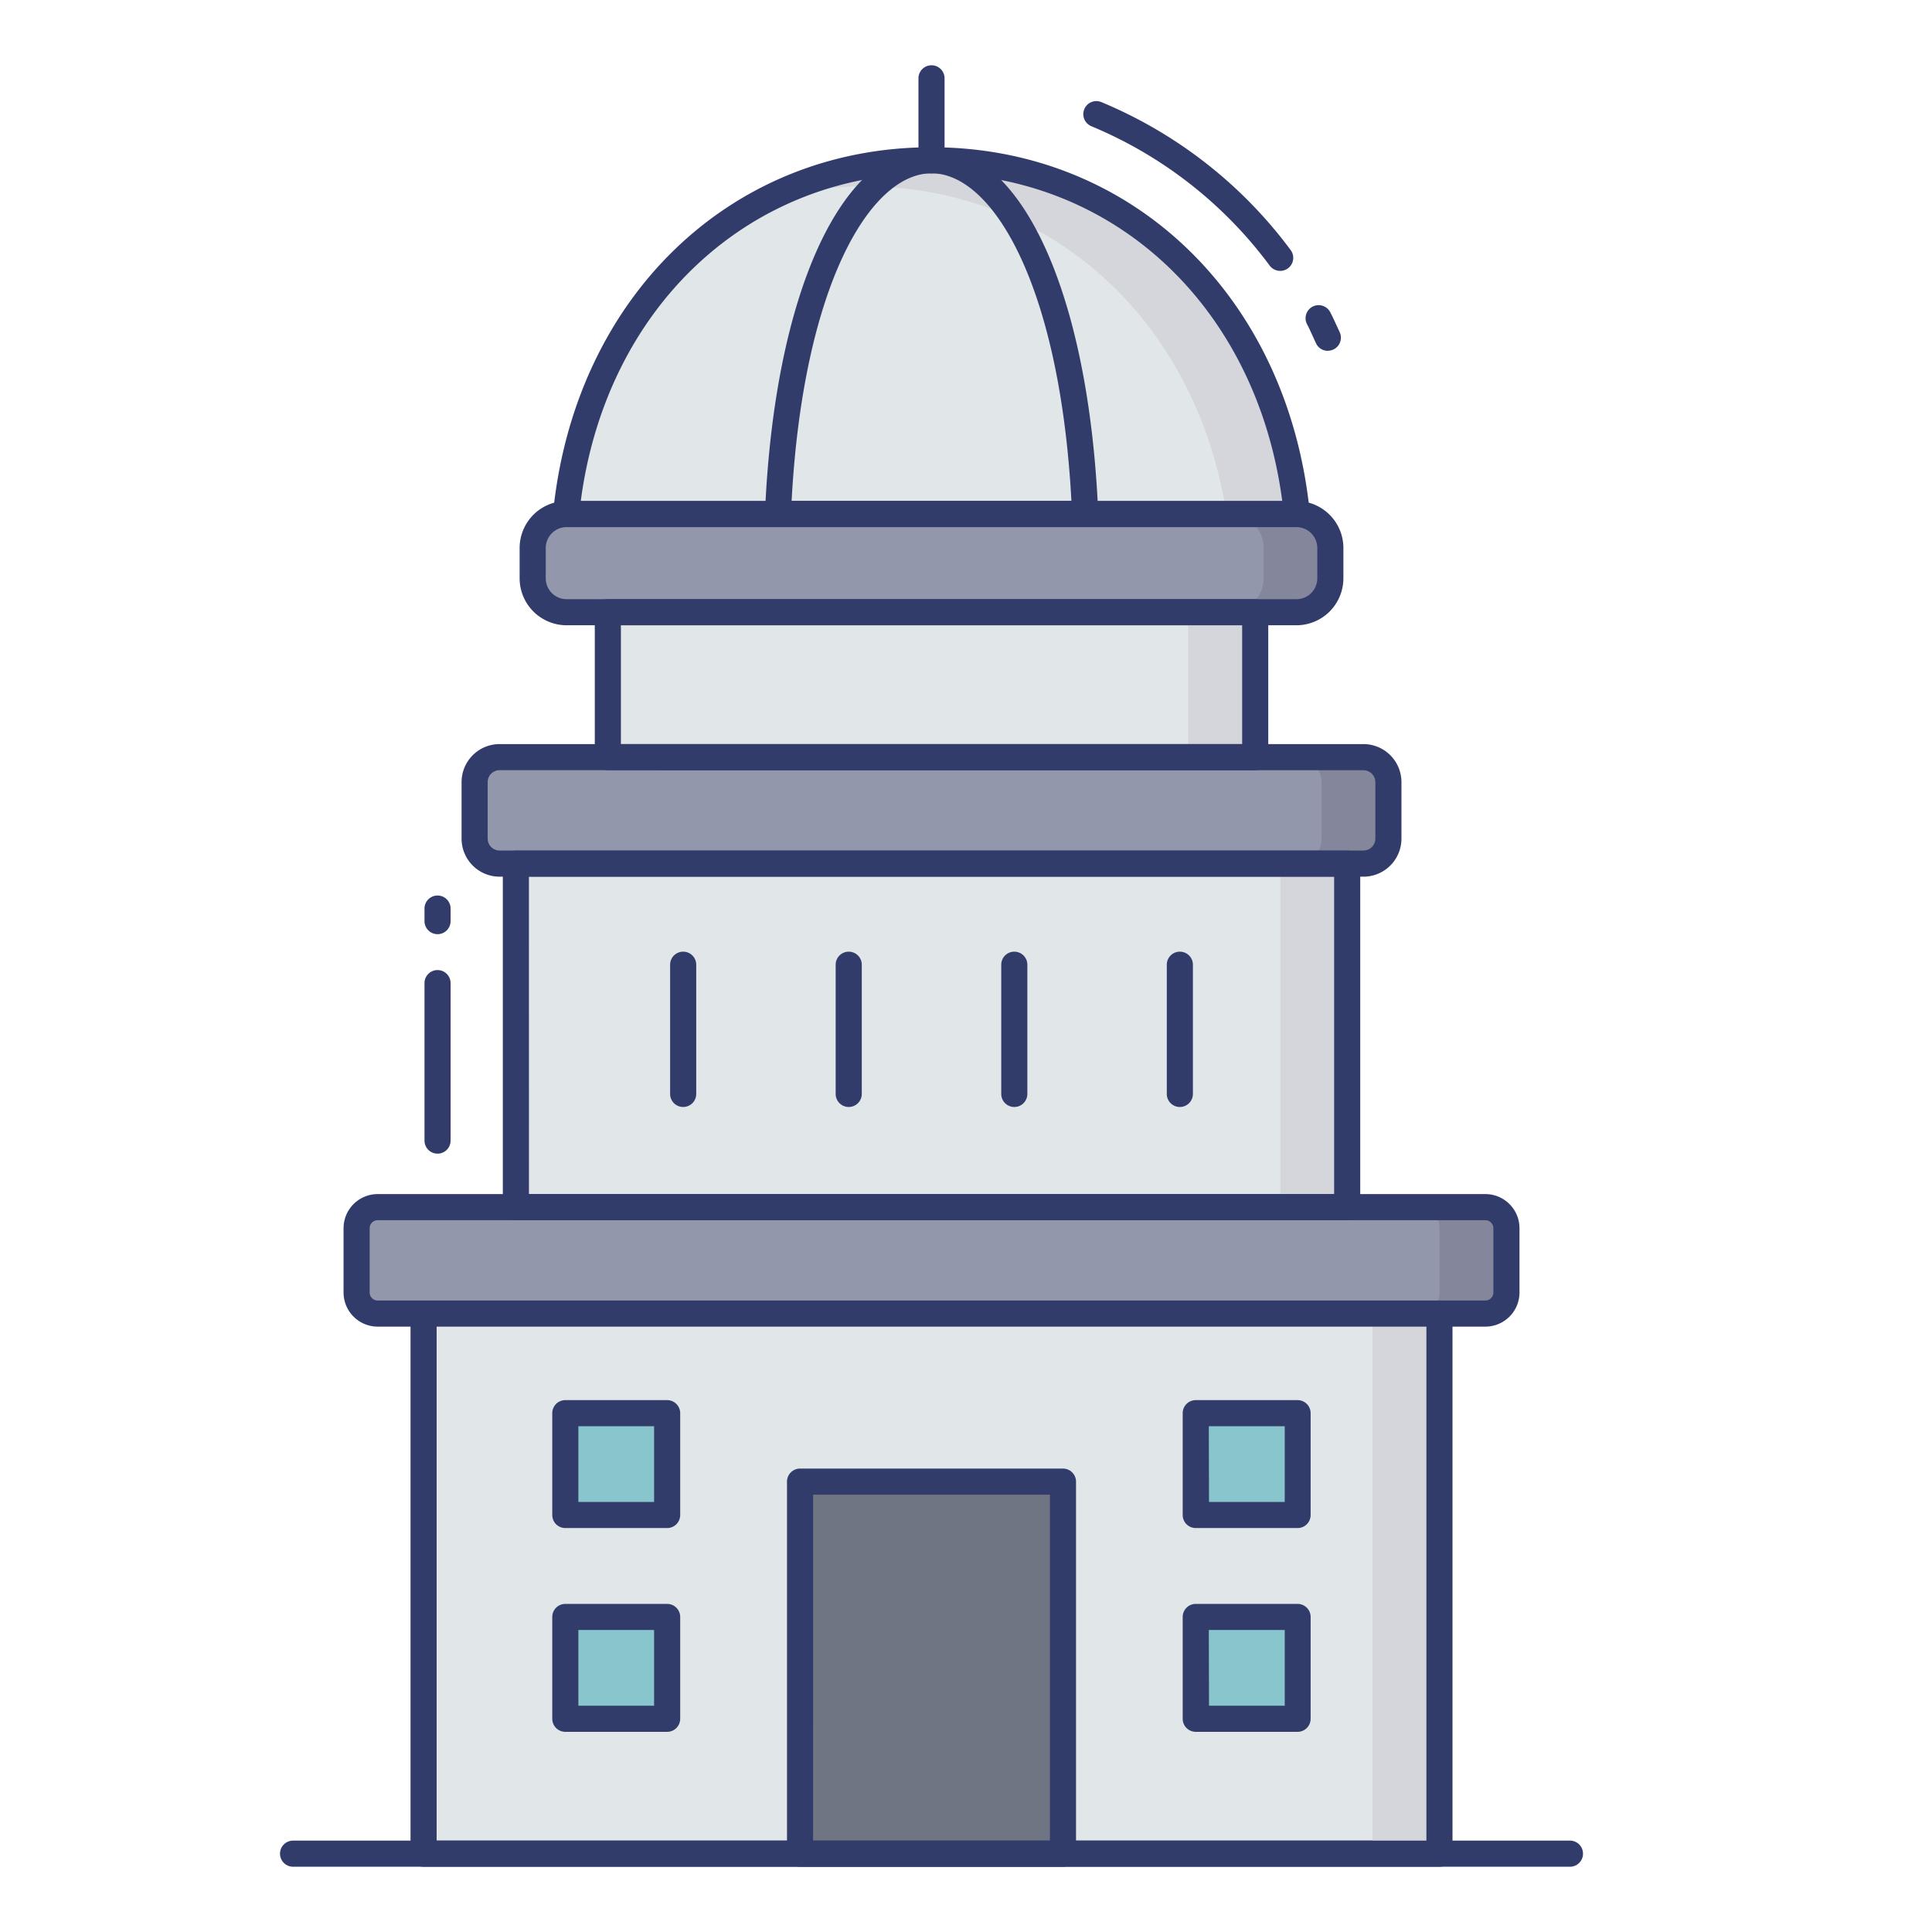<svg id="color_line" height="512" viewBox="0 0 74 74" width="512" xmlns="http://www.w3.org/2000/svg" data-name="color line"><rect fill="#9297ab" height="4.077" rx=".956" width="35" x="18.179" y="29.002"/><path d="m50.955 21v1.14a1.3 1.3 0 0 1 -1.29 1.31h-27.972a1.3 1.3 0 0 1 -1.29-1.31v-1.14a1.3 1.3 0 0 1 1.29-1.31h27.972a1.3 1.3 0 0 1 1.29 1.31z" fill="#9297ab"/><rect fill="#9297ab" height="4.077" rx=".807" width="44.039" x="13.66" y="46.236"/><rect fill="#9297ab" height="4.077" rx=".956" width="35" x="18.179" y="29.002"/><path d="m55.134 50.315v20.685h-38.91v-20.685" fill="#e1e6e9"/><path d="m60.133 71.5h-48.908a.5.5 0 0 1 0-1h48.908a.5.5 0 0 1 0 1z" fill="#323c6b"/><path d="m19.759 33.079h31.84v13.158h-31.84z" fill="#e1e6e9"/><path d="m23.282 23.449h24.795v5.551h-24.795z" fill="#e1e6e9"/><path d="m30.644 56.75h10.071v14.25h-10.071z" fill="#707583"/><path d="m40.714 71.5h-10.07a.5.5 0 0 1 -.5-.5v-14.25a.5.5 0 0 1 .5-.5h10.07a.5.5 0 0 1 .5.5v14.25a.5.5 0 0 1 -.5.5zm-9.571-1h9.071v-13.25h-9.07z" fill="#323c6b"/><path d="m21.651 54.125h3.903v3.903h-3.903z" fill="#89c5cd"/><path d="m25.553 58.528h-3.9a.5.5 0 0 1 -.5-.5v-3.9a.5.5 0 0 1 .5-.5h3.9a.5.5 0 0 1 .5.5v3.9a.5.5 0 0 1 -.5.5zm-3.4-1h2.9v-2.9h-2.9z" fill="#323c6b"/><path d="m21.651 61.931h3.903v3.903h-3.903z" fill="#89c5cd"/><path d="m25.553 66.333h-3.9a.5.5 0 0 1 -.5-.5v-3.9a.5.5 0 0 1 .5-.5h3.9a.5.5 0 0 1 .5.5v3.9a.5.5 0 0 1 -.5.5zm-3.4-1h2.9v-2.9h-2.9z" fill="#323c6b"/><path d="m49.674 19.69h-27.99c.82-8.169 6.778-13.552 13.995-13.552s13.175 5.384 13.995 13.552z" fill="#e1e6e9"/><path d="m52.569 50.32h2.57v20.68h-2.57z" fill="#d5d6db"/><path d="m49.039 33.08h2.56v13.16h-2.56z" fill="#d5d6db"/><path d="m45.509 23.45h2.57v5.55h-2.57z" fill="#d5d6db"/><path d="m49.669 19.69h-2.69c-1.19-7.61-6.95-12.55-13.86-12.55a13.764 13.764 0 0 0 -3.76.51 13.736 13.736 0 0 1 6.32-1.51c7.221 0 13.18 5.38 13.99 13.55z" fill="#d5d6db"/><path d="m41.562 20.19h-11.762a.5.5 0 0 1 -.5-.521c.354-8.393 2.919-14.031 6.383-14.031s6.028 5.639 6.382 14.031a.5.5 0 0 1 -.5.521zm-11.242-1h10.718c-.444-8.243-3.006-12.552-5.358-12.552s-4.915 4.309-5.36 12.552z" fill="#323c6b"/><path d="m50.955 21v1.14a1.3 1.3 0 0 1 -1.29 1.31h-27.972a1.3 1.3 0 0 1 -1.29-1.31v-1.14a1.3 1.3 0 0 1 1.29-1.31h27.972a1.3 1.3 0 0 1 1.29 1.31z" fill="#9297ab"/><g fill="#323c6b"><path d="m35.679 6.638a.5.5 0 0 1 -.5-.5v-3.138a.5.5 0 0 1 1 0v3.138a.5.5 0 0 1 -.5.5z"/><path d="m26.167 42.4a.5.5 0 0 1 -.5-.5v-4.949a.5.5 0 0 1 1 0v4.949a.5.5 0 0 1 -.5.5z"/><path d="m32.508 42.4a.5.5 0 0 1 -.5-.5v-4.949a.5.5 0 1 1 1 0v4.949a.5.5 0 0 1 -.5.5z"/><path d="m38.85 42.4a.5.5 0 0 1 -.5-.5v-4.949a.5.5 0 0 1 1 0v4.949a.5.5 0 0 1 -.5.5z"/><path d="m45.191 42.4a.5.5 0 0 1 -.5-.5v-4.949a.5.5 0 1 1 1 0v4.949a.5.5 0 0 1 -.5.5z"/><path d="m16.759 44.188a.5.5 0 0 1 -.5-.5v-6.032a.5.5 0 0 1 1 0v6.031a.5.5 0 0 1 -.5.501z"/><path d="m16.759 35.781a.5.5 0 0 1 -.5-.5v-.481a.5.5 0 0 1 1 0v.484a.5.5 0 0 1 -.5.497z"/><path d="m49.033 10.375a.5.5 0 0 1 -.4-.2 16.29 16.29 0 0 0 -6.83-5.34.5.5 0 0 1 .38-.925 17.287 17.287 0 0 1 7.251 5.666.5.5 0 0 1 -.4.8z"/><path d="m50.86 13.438a.5.5 0 0 1 -.452-.285l-.131-.285c-.068-.15-.135-.3-.212-.444a.5.5 0 1 1 .883-.471c.087.164.164.334.241.5l.122.266a.5.5 0 0 1 -.451.715z"/></g><rect fill="#9297ab" height="4.077" rx=".807" width="44.039" x="13.66" y="46.236"/><path d="m53.179 29.96v2.16a.96.96 0 0 1 -.96.96h-2.56a.96.96 0 0 0 .96-.96v-2.16a.96.96 0 0 0 -.96-.96h2.56a.96.96 0 0 1 .96.96z" fill="#84879c"/><path d="m50.959 21v1.14a1.3 1.3 0 0 1 -1.29 1.31h-2.56a1.3 1.3 0 0 0 1.29-1.31v-1.14a1.3 1.3 0 0 0 -1.29-1.31h2.56a1.3 1.3 0 0 1 1.29 1.31z" fill="#84879c"/><path d="m57.7 47.04v2.47a.8.8 0 0 1 -.81.8h-2.56a.8.8 0 0 0 .81-.8v-2.47a.8.8 0 0 0 -.81-.8h2.56a.8.8 0 0 1 .81.8z" fill="#84879c"/><path d="m45.805 54.125h3.903v3.903h-3.903z" fill="#89c5cd"/><path d="m49.708 58.528h-3.908a.5.5 0 0 1 -.5-.5v-3.9a.5.5 0 0 1 .5-.5h3.9a.5.5 0 0 1 .5.5v3.9a.5.5 0 0 1 -.492.5zm-3.4-1h2.9v-2.9h-2.908z" fill="#323c6b"/><path d="m45.805 61.931h3.903v3.903h-3.903z" fill="#89c5cd"/><path d="m49.708 66.333h-3.908a.5.5 0 0 1 -.5-.5v-3.9a.5.5 0 0 1 .5-.5h3.9a.5.5 0 0 1 .5.5v3.9a.5.5 0 0 1 -.492.5zm-3.4-1h2.9v-2.9h-2.908z" fill="#323c6b"/><path d="m55.134 71.5h-38.91a.5.5 0 0 1 -.5-.5v-20.685a.5.5 0 0 1 1 0v20.185h37.91v-20.185a.5.5 0 0 1 1 0v20.685a.5.5 0 0 1 -.5.5z" fill="#323c6b"/><path d="m51.6 46.736h-31.841a.5.5 0 0 1 -.5-.5v-13.157a.5.5 0 0 1 .5-.5h31.841a.5.5 0 0 1 .5.5v13.157a.5.5 0 0 1 -.5.5zm-31.34-1h30.84v-12.157h-30.841z" fill="#323c6b"/><path d="m48.077 29.5h-24.795a.5.5 0 0 1 -.5-.5v-5.551a.5.5 0 0 1 .5-.5h24.795a.5.5 0 0 1 .5.5v5.551a.5.5 0 0 1 -.5.5zm-24.295-1h23.795v-4.551h-23.795z" fill="#323c6b"/><path d="m49.674 20.19h-27.99a.5.5 0 0 1 -.5-.55c.828-8.245 6.787-14 14.493-14s13.665 5.758 14.492 14a.5.5 0 0 1 -.5.55zm-27.429-1h26.868c-.977-7.419-6.433-12.552-13.434-12.552s-12.457 5.133-13.434 12.552z" fill="#323c6b"/><path d="m52.223 33.579h-33.088a1.458 1.458 0 0 1 -1.456-1.456v-2.165a1.458 1.458 0 0 1 1.456-1.458h33.088a1.458 1.458 0 0 1 1.456 1.456v2.165a1.458 1.458 0 0 1 -1.456 1.458zm-33.088-4.079a.457.457 0 0 0 -.456.456v2.165a.457.457 0 0 0 .456.456h33.088a.457.457 0 0 0 .456-.456v-2.163a.457.457 0 0 0 -.456-.456z" fill="#323c6b"/><path d="m49.665 23.949h-27.972a1.8 1.8 0 0 1 -1.79-1.81v-1.139a1.8 1.8 0 0 1 1.79-1.81h27.972a1.8 1.8 0 0 1 1.79 1.81v1.14a1.8 1.8 0 0 1 -1.79 1.809zm-27.972-3.759a.8.8 0 0 0 -.79.81v1.14a.8.8 0 0 0 .79.81h27.972a.8.8 0 0 0 .79-.81v-1.14a.8.8 0 0 0 -.79-.81z" fill="#323c6b"/><path d="m56.892 50.813h-42.426a1.308 1.308 0 0 1 -1.307-1.307v-2.463a1.308 1.308 0 0 1 1.307-1.307h42.426a1.308 1.308 0 0 1 1.308 1.307v2.463a1.308 1.308 0 0 1 -1.308 1.307zm-42.426-4.077a.307.307 0 0 0 -.307.307v2.463a.307.307 0 0 0 .307.307h42.426a.307.307 0 0 0 .307-.307v-2.463a.307.307 0 0 0 -.307-.307z" fill="#323c6b"/></svg>